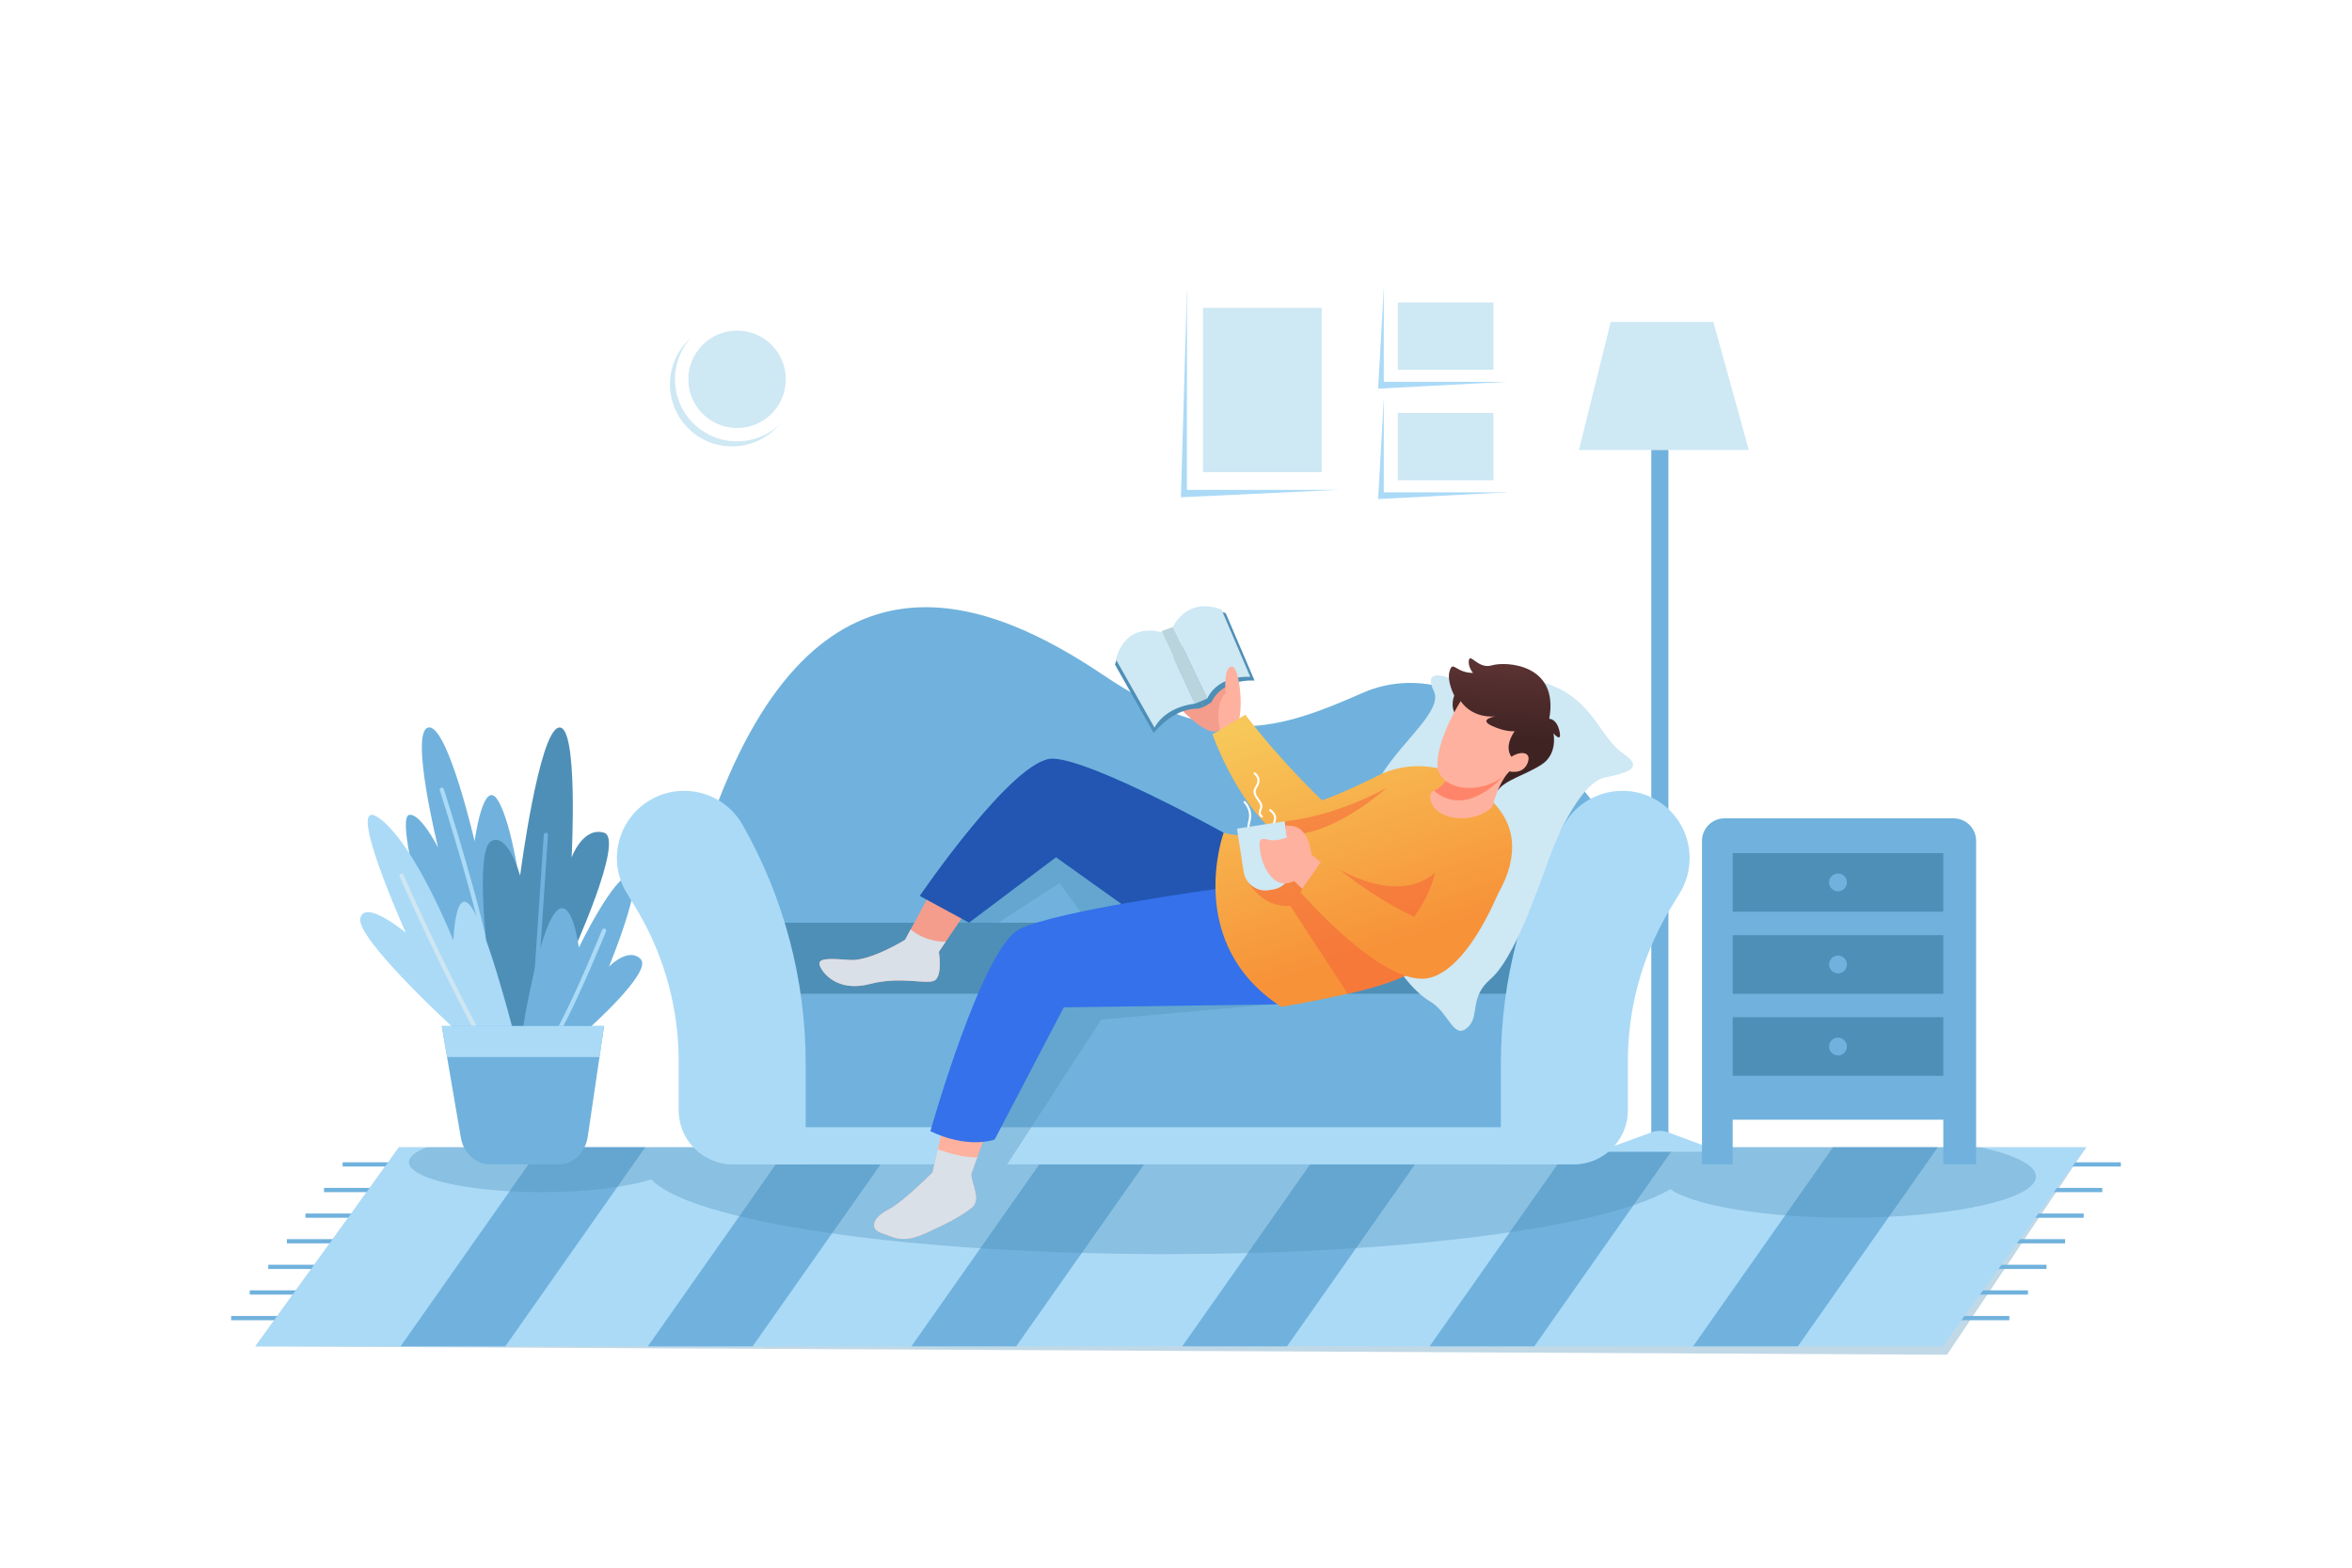 <?xml version="1.0" encoding="utf-8"?>
<!-- Generator: Adobe Illustrator 27.5.0, SVG Export Plug-In . SVG Version: 6.00 Build 0)  -->
<svg version="1.1" xmlns="http://www.w3.org/2000/svg" xmlns:xlink="http://www.w3.org/1999/xlink" x="0px" y="0px"
	 viewBox="0 0 750 500" style="enable-background:new 0 0 750 500;" xml:space="preserve">
<g id="BACKGROUND">
	<rect style="fill:#FFFFFF;" width="750" height="500"/>
</g>
<g id="OBJECTS">
	<g>
		<polygon style="opacity:0.35;fill:#4E8FB7;" points="81.436,429.39 620.86,432.081 665.242,365.926 127.215,365.926 		"/>
		<g>
			<g>
				<g>
					<g>
						<rect x="73.705" y="419.72" style="fill:#70B2DD;" width="21.15" height="1.35"/>
					</g>
				</g>
				<g>
					<g>
						<rect x="79.63" y="411.55" style="fill:#70B2DD;" width="21.15" height="1.35"/>
					</g>
				</g>
				<g>
					<g>
						<rect x="85.555" y="403.381" style="fill:#70B2DD;" width="21.15" height="1.35"/>
					</g>
				</g>
				<g>
					<g>
						<rect x="91.48" y="395.213" style="fill:#70B2DD;" width="21.15" height="1.35"/>
					</g>
				</g>
				<g>
					<g>
						<rect x="97.405" y="387.043" style="fill:#70B2DD;" width="21.151" height="1.35"/>
					</g>
				</g>
				<g>
					<g>
						<rect x="103.33" y="378.874" style="fill:#70B2DD;" width="21.15" height="1.35"/>
					</g>
				</g>
				<g>
					<g>
						<rect x="109.255" y="370.705" style="fill:#70B2DD;" width="21.151" height="1.35"/>
					</g>
				</g>
			</g>
			<g>
				<g>
					<g>
						<rect x="619.594" y="419.72" style="fill:#70B2DD;" width="21.15" height="1.35"/>
					</g>
				</g>
				<g>
					<g>
						<rect x="625.519" y="411.55" style="fill:#70B2DD;" width="21.15" height="1.35"/>
					</g>
				</g>
				<g>
					<g>
						<rect x="631.444" y="403.381" style="fill:#70B2DD;" width="21.15" height="1.35"/>
					</g>
				</g>
				<g>
					<g>
						<rect x="637.369" y="395.213" style="fill:#70B2DD;" width="21.15" height="1.35"/>
					</g>
				</g>
				<g>
					<g>
						<rect x="643.294" y="387.043" style="fill:#70B2DD;" width="21.151" height="1.35"/>
					</g>
				</g>
				<g>
					<g>
						<rect x="649.219" y="378.874" style="fill:#70B2DD;" width="21.15" height="1.35"/>
					</g>
				</g>
				<g>
					<g>
						<rect x="655.144" y="370.705" style="fill:#70B2DD;" width="21.151" height="1.35"/>
					</g>
				</g>
			</g>
			<polygon style="fill:#ABDAF7;" points="665.242,365.926 661.799,370.705 660.827,372.055 655.899,378.872 654.927,380.222 
				650.013,387.04 649.041,388.39 644.114,395.208 643.142,396.558 638.227,403.375 637.255,404.725 632.328,411.556 
				631.356,412.906 626.428,419.724 625.456,421.074 619.462,429.39 81.436,429.39 87.43,421.074 88.402,419.724 93.33,412.906 
				94.302,411.556 99.229,404.725 100.201,403.375 105.115,396.558 106.087,395.208 111.015,388.39 111.987,387.04 116.901,380.222 
				117.873,378.872 122.801,372.055 123.773,370.705 127.215,365.926 			"/>
			<polygon style="fill:#70B2DD;" points="205.746,365.926 161.142,429.39 127.742,429.39 164.409,377.225 172.347,365.926 			"/>
			<polygon style="fill:#70B2DD;" points="284.615,365.926 265.31,393.385 240.01,429.39 206.597,429.39 235.758,387.904 
				251.202,365.926 			"/>
			<polygon style="fill:#70B2DD;" points="368.654,365.926 344.975,399.609 324.049,429.39 290.636,429.39 312.615,398.124 
				335.241,365.926 			"/>
			<polygon style="fill:#70B2DD;" points="455.016,365.926 432.429,398.07 410.41,429.39 376.997,429.39 397.896,399.649 
				421.602,365.926 			"/>
			<polygon style="fill:#70B2DD;" points="533.87,365.926 520.883,384.394 489.266,429.39 455.866,429.39 481.422,393.021 
				500.471,365.926 			"/>
			<polygon style="fill:#70B2DD;" points="617.91,365.926 602.344,388.079 573.305,429.39 539.892,429.39 569.255,387.621 
				584.496,365.926 			"/>
		</g>
		<path style="opacity:0.35;fill:#4E8FB7;" d="M631.531,365.926H209.698h-0.9h-72.744c-3.594,1.391-5.648,3.019-5.648,4.749
			c0,4.766,15.505,8.718,35.795,9.447c2.177,0.068,4.395,0.102,6.674,0.102c14.384,0,27.091-1.609,34.774-4.07
			c4.104,4.321,13.92,8.316,28.108,11.75c8.411,2.039,18.36,3.888,29.552,5.481c14,1.998,29.957,3.605,47.305,4.739
			c10.328,0.675,21.155,1.174,32.36,1.485c8.829,0.257,17.915,0.378,27.163,0.378c8.762,0,17.361-0.122,25.758-0.337
			c11.988-0.31,23.544-0.851,34.534-1.58c18.077-1.188,34.615-2.902,48.993-5.049c16.214-2.403,29.673-5.319,39.461-8.627
			c4.833-1.62,8.775-3.335,11.718-5.117c5.67,3.888,19.292,6.966,36.653,8.343c6.318,0.5,13.122,0.77,20.223,0.77
			c4.415,0,8.721-0.108,12.866-0.311c26.812-1.283,46.873-6.534,46.873-12.825C649.217,371.609,642.453,368.302,631.531,365.926z"/>
		<g>
			<g>
				<polygon style="fill:#ABDAF7;" points="426.567,156.24 376.561,158.602 378.489,92.788 				"/>
				<rect x="378.489" y="92.788" style="fill:#FFFFFF;" width="48.078" height="63.451"/>
				<rect x="383.591" y="98.188" style="fill:#CEE8F4;" width="37.874" height="52.426"/>
			</g>
			<g>
				<polygon style="fill:#ABDAF7;" points="480.556,121.776 439.45,123.951 441.259,92 				"/>
				
					<rect x="446.019" y="87.239" transform="matrix(-1.836970e-16 1 -1 -1.836970e-16 567.796 -354.019)" style="fill:#FFFFFF;" width="29.777" height="39.298"/>
				
					<rect x="450.252" y="91.927" transform="matrix(-1.836970e-16 1 -1 -1.836970e-16 568.166 -353.789)" style="fill:#CEE8F4;" width="21.45" height="30.522"/>
			</g>
			<g>
				<polygon style="fill:#ABDAF7;" points="480.556,157.028 439.45,159.165 441.259,127.251 				"/>
				
					<rect x="446.019" y="122.491" transform="matrix(-1.836970e-16 1 -1 -1.836970e-16 603.047 -318.768)" style="fill:#FFFFFF;" width="29.777" height="39.298"/>
				
					<rect x="450.252" y="127.178" transform="matrix(-1.836970e-16 1 -1 -1.836970e-16 603.417 -318.538)" style="fill:#CEE8F4;" width="21.45" height="30.522"/>
			</g>
			<g>
				<circle style="fill:#CEE8F4;" cx="233.433" cy="122.578" r="19.8"/>
				<circle style="fill:#FFFFFF;" cx="235.036" cy="120.975" r="19.8"/>
				<circle style="fill:#CEE8F4;" cx="235.036" cy="120.975" r="15.538"/>
			</g>
		</g>
		<g>
			<g>
				<path style="fill:#70B2DD;" d="M166.743,286.183c-0.666-1.241-3.141-22.685-7.866-30.751c-4.725-8.066-7.538,12.86-7.538,12.86
					s-8.663-37.414-14.738-36.257c-6.075,1.156,3.094,38.282,3.094,38.282s-5.569-10.962-9.169-10.431
					c-3.6,0.531,2.7,24.382,2.7,24.382l10.8,25.201l22.723-8.451L166.743,286.183z"/>
				<path style="fill:#F0F8FF;" d="M156.147,308.677"/>
				<path style="fill:#F0F8FF;" d="M140.877,251.866"/>
				<path style="fill:#ABDAF7;" d="M156.146,309.352c-0.33,0-0.618-0.241-0.667-0.578c-2.468-16.964-15.117-56.306-15.245-56.701
					c-0.114-0.355,0.081-0.736,0.436-0.849c0.355-0.116,0.736,0.08,0.85,0.435c0.128,0.397,12.812,39.847,15.295,56.92
					c0.054,0.369-0.202,0.712-0.571,0.766C156.211,309.349,156.179,309.352,156.146,309.352z"/>
				<path style="fill:#4E8FB7;" d="M155.727,306.829c0,0-4.5-35.612,0.9-38.537c5.4-2.925,9.225,10.969,9.225,10.969
					s5.963-45.845,12.319-47.195c6.356-1.35,4.106,41.401,4.106,41.401s3.591-9.9,10.346-7.875
					c6.755,2.025-10.571,39.601-10.571,39.601l-5.175,23.405h-16.2L155.727,306.829z"/>
				<g>
					<line style="fill:#F0F8FF;" x1="174.078" y1="266.267" x2="169.902" y2="328.597"/>
					<path style="fill:#70B2DD;" d="M169.903,329.272c-0.015,0-0.03,0-0.046-0.001c-0.372-0.025-0.654-0.347-0.629-0.719
						l4.175-62.331c0.026-0.372,0.355-0.672,0.718-0.629c0.372,0.025,0.654,0.347,0.629,0.719l-4.175,62.331
						C170.552,328.999,170.255,329.272,169.903,329.272z"/>
				</g>
				<path style="fill:#70B2DD;" d="M166.75,328.597c-0.223-0.736,5.177-31.786,10.409-37.693c5.231-5.906,7.425,11.306,7.425,11.306
					s11.475-23.625,16.369-22.951c4.894,0.675-6.75,29.026-6.75,29.026s6.244-6.413,10.125-2.362
					c3.881,4.05-17.213,22.674-17.213,22.674H166.75z"/>
				<g>
					<path style="fill:#F0F8FF;" d="M192.623,296.811c0,0-8.377,20.709-14.452,31.786"/>
					<path style="fill:#ABDAF7;" d="M178.171,329.272c-0.109,0-0.221-0.026-0.324-0.083c-0.327-0.179-0.447-0.589-0.268-0.916
						c5.987-10.916,14.335-31.508,14.419-31.715c0.14-0.345,0.534-0.509,0.879-0.373c0.345,0.14,0.512,0.534,0.372,0.879
						c-0.084,0.207-8.461,20.873-14.486,31.858C178.641,329.146,178.409,329.272,178.171,329.272z"/>
				</g>
				<path style="fill:#ABDAF7;" d="M163.321,327.524c0,0-8.438-32.569-13.331-38.645c-4.894-6.075-5.4,11.138-5.4,11.138
					s-12.319-31.051-23.794-39.151c-11.475-8.1,8.606,36.62,8.606,36.62s-13.163-10.969-14.513-4.556
					c-1.35,6.413,29.363,34.594,29.363,34.594H163.321z"/>
				<path style="fill:#CEE6F2;" d="M151.937,327.21c-13.833-26.332-23.173-48-23.266-48.216c-0.148-0.344-0.546-0.504-0.887-0.353
					c-0.343,0.146-0.501,0.543-0.354,0.886c0.093,0.216,9.452,21.93,23.31,48.311c0.121,0.229,0.356,0.361,0.599,0.361
					c0.105,0,0.213-0.025,0.313-0.078C151.983,327.949,152.111,327.54,151.937,327.21z"/>
			</g>
			<path style="fill:#70B2DD;" d="M192.623,327.247l-1.458,9.896l-3.753,25.435c-0.756,5.076-4.725,8.802-9.383,8.802h-21.736
				c-4.577,0-8.492-3.591-9.342-8.546l-4.388-25.691l-1.688-9.896H192.623z"/>
			<polygon style="fill:#ABDAF7;" points="192.623,327.247 191.165,337.143 142.564,337.143 140.877,327.247 			"/>
		</g>
		<g>
			<polygon style="fill:#CEE8F4;" points="557.664,143.527 503.494,143.527 513.62,102.688 546.358,102.688 			"/>
			<rect x="526.566" y="143.527" style="fill:#70B2DD;" width="5.457" height="223.803"/>
			<path style="fill:#ABDAF7;" d="M509.691,367.33h38.922l-16.68-6.175c-1.703-0.63-3.574-0.635-5.28-0.013L509.691,367.33z"/>
		</g>
		<g>
			<path style="fill:#70B2DD;" d="M630.141,268.19V371.38h-10.463v-14.27h-67.164v14.27h-9.788V268.19
				c0-3.97,3.219-7.189,7.189-7.189h73.036C626.922,261.001,630.141,264.22,630.141,268.19z"/>
			<g>
				<rect x="552.514" y="272.09" style="fill:#4E8FB7;" width="67.164" height="18.682"/>
				<path style="fill:#70B2DD;" d="M588.937,281.431c0,1.569-1.272,2.841-2.841,2.841c-1.569,0-2.841-1.272-2.841-2.841
					c0-1.569,1.272-2.841,2.841-2.841C587.665,278.59,588.937,279.862,588.937,281.431z"/>
				<rect x="552.514" y="298.265" style="fill:#4E8FB7;" width="67.164" height="18.682"/>
				<path style="fill:#70B2DD;" d="M588.937,307.606c0,1.569-1.272,2.841-2.841,2.841c-1.569,0-2.841-1.272-2.841-2.841
					c0-1.569,1.272-2.841,2.841-2.841C587.665,304.765,588.937,306.037,588.937,307.606z"/>
				<rect x="552.514" y="324.44" style="fill:#4E8FB7;" width="67.164" height="18.682"/>
				<path style="fill:#70B2DD;" d="M588.937,333.78c0,1.569-1.272,2.841-2.841,2.841c-1.569,0-2.841-1.272-2.841-2.841
					c0-1.569,1.272-2.841,2.841-2.841C587.665,330.94,588.937,332.212,588.937,333.78z"/>
			</g>
		</g>
		<g>
			<g>
				<path style="fill:#70B2DD;" d="M508.69,256.816c0,0-36.629-52.314-74.288-35.776c-26.72,11.734-46.718,18.434-82.431-5.633
					c-35.712-24.067-89.289-46.5-122.802,39.868v59.225h242.891L508.69,256.816z"/>
				<rect x="245.608" y="294.28" style="fill:#70B2DD;" width="235.085" height="77.1"/>
				<rect x="242.458" y="294.28" style="fill:#4E8FB7;" width="247.955" height="22.667"/>
				<rect x="245.608" y="359.526" style="fill:#ABDAF7;" width="235.085" height="11.853"/>
				<path style="fill:#ABDAF7;" d="M256.909,371.38h-23.214c-9.547,0-17.287-7.74-17.287-17.287v-15.636
					c0-16.63-4.397-32.964-12.745-47.346l-3.84-6.339c-5.903-9.745-3.151-22.405,6.265-28.82v0
					c10.348-7.049,24.509-3.766,30.699,7.117v0c13.188,23.184,20.122,49.398,20.122,76.071V371.38z"/>
				<path style="fill:#ABDAF7;" d="M478.595,371.38h23.214c9.547,0,17.287-7.74,17.287-17.287v-15.636
					c0-16.63,4.397-32.964,12.746-47.346l3.84-6.339c5.903-9.745,3.151-22.405-6.265-28.82l0,0
					c-10.347-7.049-24.508-3.766-30.699,7.117v0c-13.188,23.184-20.122,49.398-20.122,76.071V371.38z"/>
				<polygon style="opacity:0.35;fill:#4E8FB7;" points="309.341,371.38 321.154,371.38 351.192,325.161 407.185,320.19 
					333.473,320.19 				"/>
				<path style="opacity:0.35;fill:#4E8FB7;" d="M333.641,265.38l-47.94,40.921c-13.056,0-23.64,1.835-23.64,4.1
					c0,2.264,10.584,4.1,23.64,4.1c13.056,0,23.64-1.835,23.64-4.1c0-1.427-4.209-2.682-10.586-3.417l39.106-25.362l9.225,12.656
					h27.563L333.641,265.38z"/>
				<polygon style="fill:none;stroke:#70B2DD;stroke-width:1.35;stroke-miterlimit:10;" points="388.504,235.8 397.977,270.992 
					423.37,265.38 				"/>
			</g>
			<g>
				<path style="fill:#CEE8F4;" d="M445.018,307.78c0,0,5.012,8.1,11.028,11.644c6.016,3.544,7.366,12.15,11.754,8.438
					c4.388-3.713,0.337-9.457,7.594-15.698c7.256-6.24,14.513-27.197,18.732-38.741c4.219-11.544,11.306-24.032,17.382-25.382
					c6.075-1.35,13.5-2.7,6.244-7.594c-7.256-4.894-9.45-16.032-21.938-21.432c-12.488-5.4-28.688-0.506-32.738-2.363
					c-4.05-1.856-8.903-2.363-5.886,3.713c3.017,6.075-9.553,15.496-16.434,26.39C433.874,257.651,402.999,271.667,445.018,307.78z"
					/>
				<g>
					<path style="fill:#F49D8C;" d="M308.581,290.057l-7.007,10.301h-0.014l-2.173,3.2c0,0,1.255,7.844-1.444,9.194
						c-2.7,1.35-10.544-1.512-20.669,1.107c-10.125,2.619-15.012-3.456-15.863-5.913c-0.837-2.444,3.038-2.268,9.531-1.769
						c6.507,0.5,17.645-6.413,17.645-6.413l1.796-3.308l6.305-11.624L308.581,290.057z"/>
					<path style="fill:#D9E0E8;" d="M299.388,303.558c0,0,1.255,7.844-1.444,9.194c-2.7,1.35-10.544-1.512-20.669,1.107
						c-10.125,2.619-15.012-3.456-15.863-5.913c-0.837-2.444,3.038-2.268,9.531-1.769c6.507,0.5,17.645-6.413,17.645-6.413
						l1.796-3.308c2.079,1.701,5.819,3.902,11.178,3.902L299.388,303.558z"/>
					<path style="fill:#2256B2;" d="M390.197,265.595c0,0-42.155-23.405-54.53-23.63c-12.375-0.225-42.384,43.783-42.384,43.783
						l15.721,8.531l27.732-20.857l24.301,17.349l36.676-5.605L390.197,265.595z"/>
				</g>
				<g>
					<path style="fill:#FEB19E;" d="M311.62,369.148l-1.89,5.238c0,3.375,3.375,8.316,0,10.908
						c-3.375,2.592-6.858,4.495-14.513,7.992c-7.641,3.483-10.233,1.228-14.054,0c-3.834-1.242-3.159-4.725,2.025-7.425
						c5.171-2.7,14.175-11.934,14.175-11.934l1.688-7.385l2.7-11.853l14.054,2.93L311.62,369.148z"/>
					<path style="fill:#D9E0E8;" d="M309.73,374.386c0,3.375,3.375,8.316,0,10.908c-3.375,2.592-6.858,4.495-14.513,7.992
						c-7.641,3.483-10.233,1.228-14.054,0c-3.834-1.242-3.159-4.725,2.025-7.425c5.171-2.7,14.175-11.934,14.175-11.934l1.688-7.385
						c3.308,1.215,8.276,2.7,12.569,2.605L309.73,374.386z"/>
					<path style="fill:#3471EA;" d="M387.868,283.512c0,0-50.739,6.886-62.721,12.793c-11.982,5.906-28.463,64.464-28.463,64.464
						s10.575,5.625,20.475,2.7l22.05-42.188l68.05-0.949L387.868,283.512z"/>
				</g>
				<g>
					<path style="fill:#F49D8C;" d="M375.408,224.838c0,0,7.509,8.775,12.15,8.522l7.425-3.291l-3.234-16.899L375.408,224.838z"/>
					<g>
						<path style="fill:#4E8FB7;" d="M375.408,201.128c0,0,4.134-9.703,15.441-5.569l9.197,21.516c0,0-9.956-0.928-13.753,6.919
							l-2.25,1.378l-1.604-2.559L375.408,201.128z"/>
						<path style="fill:#4E8FB7;" d="M370.252,203.363c0,0-11.326-3.95-14.701,8.622l12.319,21.769
							c4.149-4.784,8.818-7.736,14.316-7.763l1.856-0.619L370.252,203.363z"/>
						<polygon style="fill:#BAD4DD;" points="384.942,222.813 381.061,224.416 370.345,201.297 374.058,199.947 						"/>
						<path style="fill:#CEE8F4;" d="M370.534,201.703c0,0-11.326-3.95-14.701,8.622l12.319,21.769c0,0,2.785-6.413,12.91-7.678
							L370.534,201.703z"/>
						<path style="fill:#CEE8F4;" d="M374.058,199.947c0,0,4.134-9.703,15.441-5.569l9.197,21.516c0,0-9.956-0.928-13.753,6.919
							L374.058,199.947z"/>
					</g>
					<path style="fill:#FEB19E;" d="M389.077,233.36c0,0-2.109-8.606,1.772-12.319c0,0-0.844-7.678,1.688-8.438
						s4.006,12.066,2.447,17.466L389.077,233.36z"/>
				</g>
				<g>
					<linearGradient id="SVGID_1_" gradientUnits="userSpaceOnUse" x1="442.285" y1="301.378" x2="417.535" y2="225.777">
						<stop  offset="0" style="stop-color:#F79239"/>
						<stop  offset="1" style="stop-color:#F7C759"/>
					</linearGradient>
					<path style="fill:url(#SVGID_1_);" d="M481.3,276.554c-2.727,10.517-13.217,22.626-25.988,30.673
						c-2.187,1.377-4.455,2.646-6.75,3.753c-5.13,2.497-11.961,4.455-18.806,5.967c-14.081,3.119-21.195,4.165-21.195,4.165
						c-31.213-20.25-18.365-55.516-18.365-55.516c6.926,2.025,16.353-0.166,16.353-0.166
						c-12.501-10.125-19.926-31.226-19.926-31.226l10.476-6.251c11.3,14.85,24.462,27.325,24.462,27.325s6.075-1.998,17.888-7.911
						c11.813-5.913,22.572-1.283,22.572-1.283C479.194,254.751,484.5,264.242,481.3,276.554z"/>
					<path style="opacity:0.5;fill:#F6613A;" d="M458.347,277.533c0,0-10.348,13.368-36.111-3.001l24.382,25.26l15.404-4.95
						L458.347,277.533z"/>
					<path style="opacity:0.5;fill:#F6613A;" d="M455.312,307.213v0.014c-2.187,1.377-4.455,2.646-6.75,3.753
						c-5.13,2.497-11.961,4.455-18.806,5.967l-18.347-28.067c-8.897,0.783-13.433-7.574-13.433-7.574l16.052-3.672L455.312,307.213z
						"/>
					<path style="opacity:0.5;fill:#F6613A;" d="M409.633,261.945c0,0,14.59-0.949,32.497-10.632c0,0-13.218,12.057-26.287,14.462
						l-5.756,2.855L409.633,261.945z"/>
				</g>
				<g>
					
						<linearGradient id="SVGID_00000119805333360825458830000003233761579912494012_" gradientUnits="userSpaceOnUse" x1="479.379" y1="235.487" x2="480.284" y2="209.214">
						<stop  offset="0" style="stop-color:#3F2323"/>
						<stop  offset="1" style="stop-color:#5E3434"/>
					</linearGradient>
					<path style="fill:url(#SVGID_00000119805333360825458830000003233761579912494012_);" d="M463.735,227.172
						c-0.21-0.562-1.083-2.419,0-5.344c0,0-2.517-4.613-1.448-7.931c1.069-3.319,1.856,0.675,7.425,0.731
						c0,0-1.744-2.025-1.294-4.163c0.45-2.137,3.038,3.038,7.313,1.744c4.275-1.294,21.544-0.619,18.282,17.044
						c0,0,2.363-0.113,3.263,3.938c0.9,4.05-1.913,0.675-1.913,0.675s1.462,6.638-3.825,10.013
						c-5.288,3.375-11.698,4.931-13.949,8.26L463.735,227.172z"/>
					<path style="fill:#FEB19E;" d="M481.3,246.016c-3.632,3.794-5.4,11.138-5.4,11.138c-2.525,3.118-9.707,5.4-15.863,2.525
						c-4.131-1.917-5.009-6.521-2.848-7.574c0.068-0.041,0.148-0.068,0.229-0.094c2.457-0.851,4.131-3.713,4.131-3.713l19.143-2.214
						L481.3,246.016z"/>
					<path style="fill:#FF856A;" d="M480.693,246.084c-0.378,0.527-0.878,1.094-1.499,1.728
						c-11.448,11.624-19.224,6.845-22.005,4.293c0.068-0.041,0.148-0.068,0.229-0.094c2.457-0.851,4.131-3.713,4.131-3.713
						L480.693,246.084z"/>
					<path style="fill:#FEB19E;" d="M465.775,223.628c0,0-7.2,11.25-7.425,19.913s14.513,10.913,22.95,2.475
						c0,0,4.163,1.125,5.738-2.475c1.575-3.6-1.856-4.275-5.063-2.194c0,0-2.616-2.841,1.013-8.156c0,0-2.7,0.422-7.256-1.688
						c-4.556-2.109,1.181-3.038,1.181-3.038S469.91,229.507,465.775,223.628z"/>
				</g>
				<g>
					<g>
						<path style="fill:#FFFFFF;" d="M399.376,266.013c-0.029,0-0.719-0.008-1.197-0.642c-0.537-0.715-0.575-1.892-0.112-3.502
							c1.001-3.474-1.428-5.797-1.453-5.819c-0.136-0.128-0.144-0.342-0.016-0.477c0.127-0.137,0.343-0.142,0.477-0.016
							c0.113,0.105,2.754,2.633,1.64,6.5c-0.5,1.736-0.274,2.541,0.003,2.908c0.274,0.363,0.654,0.373,0.658,0.373
							c0.186,0,0.337,0.152,0.337,0.337C399.714,265.862,399.562,266.013,399.376,266.013z"/>
						<path style="fill:#FFFFFF;" d="M402.408,260.74c-0.029,0-0.058-0.004-0.087-0.012c-0.05-0.013-0.497-0.145-0.755-0.668
							c-0.283-0.575-0.219-1.368,0.194-2.36c0.34-0.823-0.214-1.606-0.856-2.514c-0.821-1.159-1.842-2.601-0.629-4.341
							c0.567-0.814,0.786-1.59,0.65-2.306c-0.194-1.019-1.052-1.602-1.06-1.607c-0.156-0.104-0.198-0.312-0.095-0.468
							c0.103-0.153,0.31-0.196,0.467-0.096c0.044,0.029,1.098,0.734,1.349,2.036c0.175,0.904-0.08,1.856-0.757,2.827
							c-0.941,1.351-0.181,2.427,0.625,3.566c0.695,0.982,1.413,1.996,0.928,3.163c-0.415,1.002-0.344,1.533-0.211,1.802
							c0.123,0.249,0.322,0.315,0.324,0.316c0.181,0.048,0.287,0.232,0.239,0.413C402.694,260.64,402.557,260.74,402.408,260.74z"/>
						<path style="fill:#FFFFFF;" d="M407.049,265.38c-0.034,0-0.067-0.005-0.102-0.016c-0.03-0.009-0.755-0.245-1.103-0.973
							c-0.256-0.538-0.241-1.184,0.047-1.918c0.691-1.767,0.45-2.626-1.077-3.831c-0.146-0.116-0.171-0.328-0.055-0.475
							c0.119-0.146,0.331-0.169,0.475-0.055c1.764,1.394,2.088,2.555,1.285,4.606c-0.215,0.551-0.239,1.014-0.069,1.375
							c0.218,0.463,0.697,0.626,0.703,0.628c0.175,0.059,0.273,0.249,0.216,0.426C407.323,265.289,407.191,265.38,407.049,265.38z"
							/>
					</g>
					<path style="fill:#CEE8F4;" d="M405.882,283.724l-1.29,0.199c-3.838,0.593-7.43-2.038-8.022-5.876l-2.125-13.757l15.188-2.346
						l2.125,13.757C412.351,279.54,409.72,283.132,405.882,283.724z"/>
					<path style="fill:#FEB19E;" d="M421.202,275.018l-3.015-2.451c0,0-0.675-8.438-6.075-9.113
						c-1.964-0.246-2.291-0.039-2.291-0.039l0.604,3.653c0,0-3.375,1.448-5.963,0.773c-2.587-0.675-3.263-0.45-2.587,3.938
						c0.675,4.388,4.16,12.486,10.8,9.225l2.647,2.508L421.202,275.018z"/>
					
						<linearGradient id="SVGID_00000097470728598257025670000000406329648680344489_" gradientUnits="userSpaceOnUse" x1="452.053" y1="298.181" x2="427.303" y2="222.579">
						<stop  offset="0" style="stop-color:#F79239"/>
						<stop  offset="1" style="stop-color:#F7C759"/>
					</linearGradient>
					<path style="fill:url(#SVGID_00000097470728598257025670000000406329648680344489_);" d="M450.925,292.423
						c-9.294-4.346-18.892-10.899-28.688-18.9l-7.594,10.969c0,0,26.95,31.219,41.404,27.338c9.718-2.609,17.509-17.271,21.572-26.6
						c2.456-5.639,0.146-12.336-5.404-14.986c-0.803-0.383-1.608-0.658-2.389-0.771c-1.14-0.165-2.284-0.101-3.385,0.107
						c-4.411,0.832-7.758,4.394-8.807,8.758C456.788,281.85,454.945,286.939,450.925,292.423z"/>
				</g>
			</g>
		</g>
	</g>
</g>
</svg>
